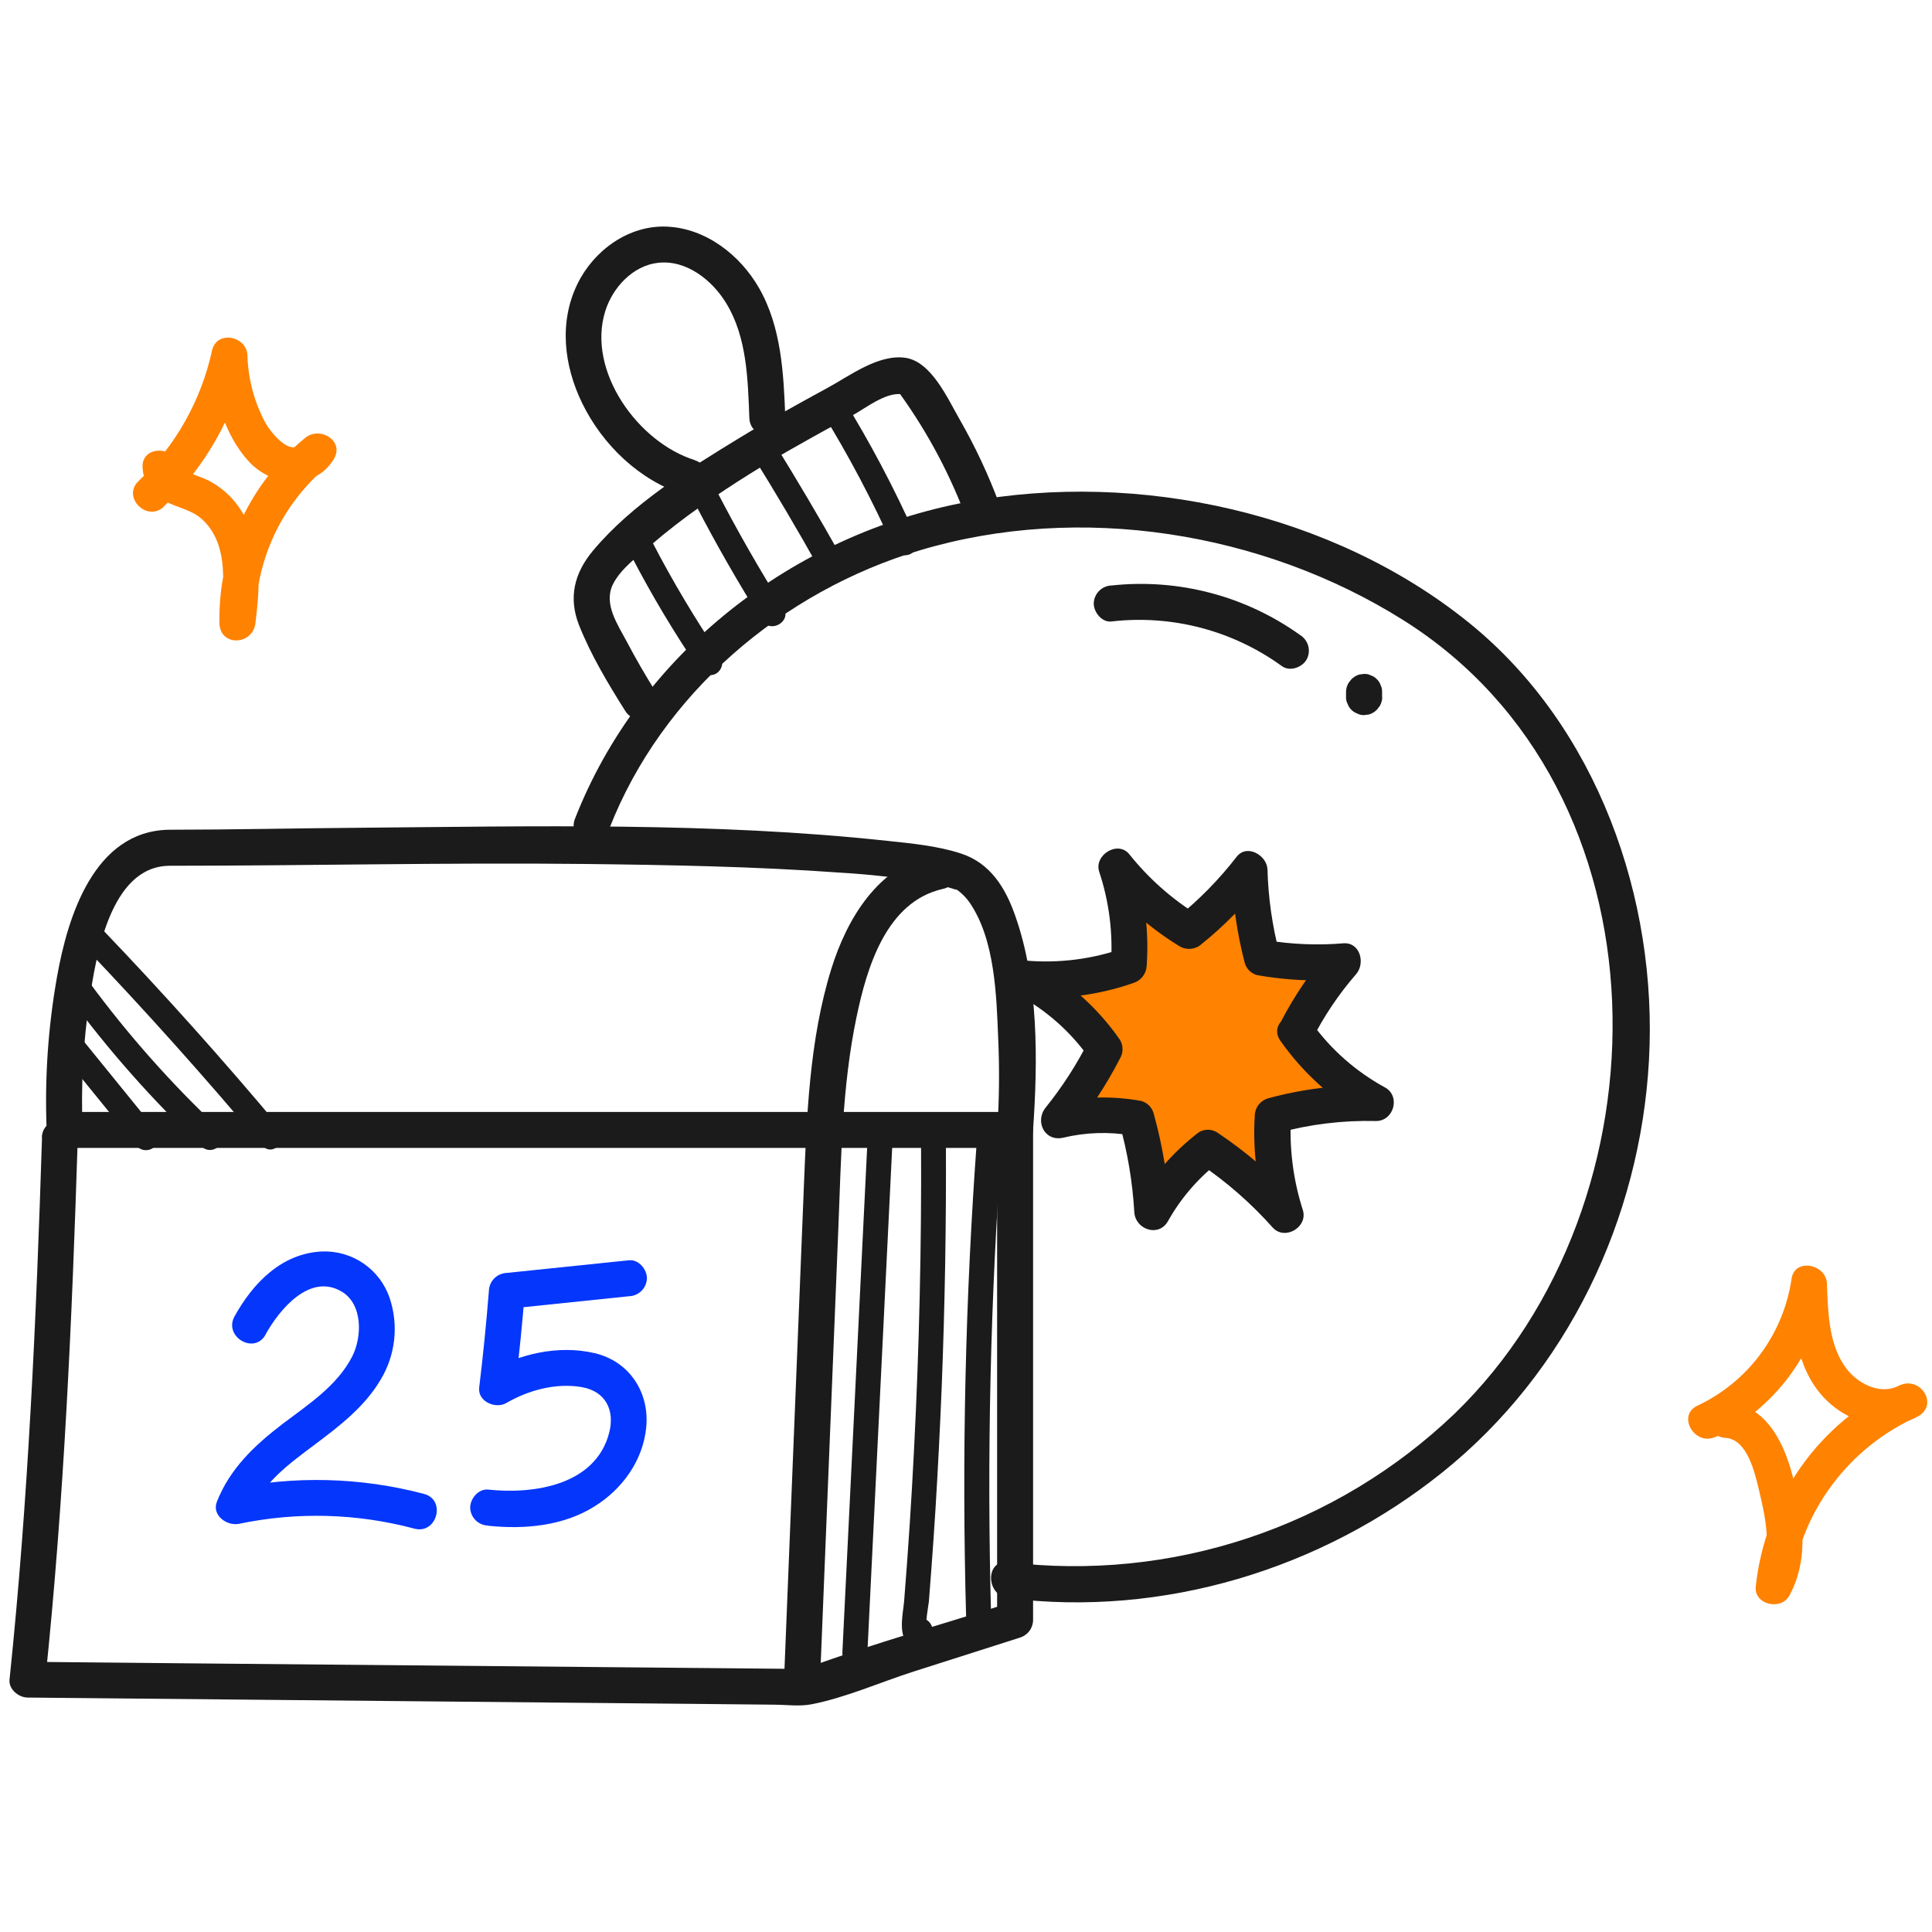 <svg width="136" height="136" viewBox="0 0 136 136" fill="none" xmlns="http://www.w3.org/2000/svg">
<g clip-path="url(#clip0_217_4279)">
<path d="M11.868 58.408C6.624 58.517 4.77 64.504 4.014 68.76C3.383 72.317 3.138 75.93 3.284 79.539C3.29 79.873 3.424 80.192 3.66 80.428C3.896 80.665 4.215 80.8 4.549 80.806H71.457C71.79 80.799 72.108 80.662 72.344 80.426C72.579 80.19 72.714 79.872 72.721 79.539C73.062 74.652 73.113 69.118 71.464 64.46C70.782 62.494 69.702 60.753 67.654 60.085C65.991 59.539 64.172 59.373 62.441 59.188C50.173 57.866 37.62 58.166 25.298 58.269C20.823 58.303 16.349 58.405 11.878 58.408C10.25 58.408 10.246 60.944 11.878 60.944C21.621 60.944 31.356 60.712 41.099 60.817C47.11 60.886 53.131 60.995 59.125 61.427C61.164 61.545 63.196 61.773 65.211 62.109C65.863 62.221 66.506 62.378 67.136 62.579C67.497 62.698 67.194 62.518 67.528 62.756C67.801 62.978 68.043 63.236 68.247 63.523C70.046 66.137 70.145 70.083 70.268 73.132C70.363 75.269 70.34 77.409 70.2 79.542L71.467 78.275H4.549L5.816 79.542C5.691 76.506 5.849 73.464 6.29 70.457C6.743 67.391 7.738 61.032 11.868 60.947C13.497 60.909 13.501 58.374 11.868 58.408Z" fill="#1B1B1B"/>
<path d="M65.689 60.129C61.807 60.998 59.62 64.665 58.516 68.215C56.965 73.214 56.788 78.595 56.577 83.781C56.122 95.083 55.668 106.387 55.214 117.694C55.149 119.323 57.684 119.319 57.749 117.694C58.171 107.287 58.593 96.882 59.013 86.48C59.214 81.519 59.272 76.489 60.291 71.609C61.02 68.11 62.387 63.465 66.377 62.572C67.968 62.232 67.294 59.771 65.695 60.129H65.689Z" fill="#1B1B1B"/>
<path d="M2.958 80.064C2.555 92.788 1.993 105.55 0.671 118.23C0.599 118.911 1.308 119.49 1.939 119.497L29.493 119.76L48.357 119.937L54.46 119.998C55.309 119.998 56.263 120.134 57.108 119.974C59.527 119.507 61.974 118.414 64.318 117.664L71.791 115.279C72.056 115.2 72.288 115.04 72.456 114.821C72.623 114.601 72.716 114.334 72.722 114.059V79.54C72.722 77.907 70.19 77.907 70.19 79.54V114.038L71.12 112.815C66.394 114.328 61.562 115.66 56.903 117.371C56.678 117.453 56.106 117.517 56.767 117.473H56.59C56.171 117.439 55.741 117.473 55.322 117.473L49.935 117.422L12.489 117.081L1.925 116.979L3.189 118.247C4.515 105.577 5.074 92.816 5.476 80.081C5.527 78.449 2.995 78.449 2.944 80.081L2.958 80.064Z" fill="#1B1B1B"/>
<path d="M18.698 93.929C19.642 92.225 21.782 89.591 24.038 90.91C25.547 91.792 25.496 94.109 24.794 95.483C23.738 97.558 21.662 98.89 19.867 100.253C17.918 101.746 16.19 103.375 15.27 105.705C14.885 106.673 15.982 107.44 16.827 107.266C20.912 106.412 25.141 106.529 29.173 107.607C30.75 108.026 31.425 105.583 29.854 105.164C25.38 103.98 20.69 103.863 16.163 104.823L17.72 106.38C18.517 104.366 20.422 102.99 22.092 101.739C23.857 100.417 25.666 99.043 26.801 97.108C27.316 96.254 27.638 95.297 27.746 94.306C27.855 93.315 27.746 92.311 27.428 91.366C27.093 90.383 26.451 89.534 25.596 88.945C24.741 88.356 23.719 88.058 22.681 88.095C19.839 88.214 17.805 90.317 16.51 92.665C15.72 94.092 17.907 95.391 18.698 93.942V93.929Z" fill="#0536FC"/>
<path d="M34.356 107.402C36.898 107.671 39.648 107.426 41.852 106.039C43.809 104.823 45.26 102.809 45.488 100.492C45.737 98.018 44.303 95.827 41.859 95.254C39.328 94.658 36.56 95.295 34.363 96.576L36.267 97.67C36.545 95.398 36.772 93.132 36.949 90.872L35.681 92.14L44.272 91.247C44.605 91.238 44.922 91.102 45.158 90.867C45.393 90.632 45.53 90.316 45.54 89.983C45.54 89.352 44.957 88.643 44.272 88.715L35.681 89.604C35.348 89.615 35.032 89.751 34.796 89.987C34.561 90.222 34.424 90.539 34.414 90.872C34.234 93.144 34.007 95.41 33.732 97.67C33.613 98.662 34.887 99.2 35.641 98.764C37.208 97.854 39.147 97.329 40.963 97.646C42.612 97.936 43.294 99.251 42.885 100.846C41.931 104.557 37.573 105.201 34.366 104.857C33.684 104.785 33.098 105.494 33.098 106.124C33.105 106.458 33.241 106.777 33.477 107.013C33.714 107.249 34.032 107.385 34.366 107.392L34.356 107.402Z" fill="#0536FC"/>
<path d="M42.898 58.313C46.603 48.826 55.087 41.615 64.762 38.736C76.007 35.376 88.884 37.428 98.787 43.657C117.825 55.627 117.736 84.677 102.392 99.514C98.254 103.472 93.289 106.462 87.855 108.269C82.422 110.077 76.655 110.656 70.97 109.965C69.355 109.761 69.369 112.296 70.97 112.497C81.847 113.86 93.021 110.483 101.543 103.637C110.335 96.584 115.46 85.826 116.077 74.632C116.704 63.264 112.431 51.143 103.424 43.851C93.829 36.088 80.133 33.096 68.094 35.332C55.858 37.594 45.028 45.974 40.472 57.642C39.879 59.158 42.326 59.819 42.916 58.323L42.898 58.313Z" fill="#1B1B1B"/>
<path d="M120.769 101.154C122.816 100.168 124.594 98.701 125.951 96.878C127.308 95.055 128.202 92.93 128.558 90.685L126.071 90.345C126.177 93.105 126.374 96.195 128.347 98.335C130.034 100.165 132.777 100.956 135.026 99.699C136.478 98.874 135.203 96.867 133.748 97.511C128.081 100.015 124.234 105.57 123.594 111.687C123.461 112.964 125.383 113.39 125.955 112.324C127.424 109.642 126.896 106.5 126.129 103.679C125.485 101.321 124.183 98.847 121.467 98.686C119.838 98.588 119.842 101.123 121.467 101.218C123.014 101.31 123.542 103.73 123.825 104.912C124.299 106.899 124.803 109.155 123.767 111.046L126.129 111.687C126.681 106.415 130.218 101.804 135.026 99.699L133.748 97.501C132.344 98.298 130.617 97.341 129.809 96.11C128.708 94.444 128.678 92.27 128.603 90.348C128.552 88.985 126.337 88.532 126.115 90.007C125.836 91.93 125.085 93.754 123.928 95.315C122.771 96.876 121.246 98.126 119.487 98.952C118.015 99.634 119.3 101.835 120.769 101.14V101.154Z" fill="#FF8200"/>
<path d="M46.203 48.771C45.474 47.609 44.782 46.423 44.142 45.206C43.501 43.99 42.469 42.535 43.136 41.151C43.675 40.047 44.902 39.154 45.815 38.371C46.95 37.393 48.139 36.48 49.362 35.617C51.606 34.052 53.927 32.601 56.317 31.269C57.51 30.588 58.703 29.937 59.926 29.286C60.948 28.741 62.59 27.378 63.756 27.828L62.999 27.245C65.033 29.98 66.683 32.981 67.903 36.163C68.475 37.672 70.926 37.018 70.346 35.481C69.584 33.432 68.655 31.449 67.569 29.552C66.727 28.097 65.582 25.463 63.739 25.187C61.831 24.911 59.81 26.461 58.229 27.317C56.184 28.431 54.123 29.569 52.122 30.785C48.524 32.977 44.472 35.495 41.743 38.763C40.431 40.33 39.995 42.068 40.761 44.007C41.596 46.116 42.806 48.13 44.016 50.049C44.878 51.412 47.083 50.154 46.203 48.767V48.771Z" fill="#1B1B1B"/>
<path d="M48.916 32.39C44.946 31.167 41.303 26.151 42.598 21.929C43.109 20.259 44.54 18.688 46.346 18.497C48.337 18.286 50.142 19.734 51.117 21.339C52.582 23.725 52.644 26.706 52.749 29.422C52.811 31.048 55.346 31.058 55.281 29.422C55.165 26.325 55.012 23.03 53.428 20.269C52.092 17.942 49.679 16.064 46.926 15.952C44.247 15.843 41.797 17.632 40.652 19.98C39.334 22.675 39.695 25.732 40.976 28.369C42.421 31.337 45.045 33.852 48.227 34.844C49.788 35.324 50.456 32.881 48.909 32.401L48.916 32.39Z" fill="#1B1B1B"/>
<path d="M11.538 35.649C14.456 32.865 16.485 29.28 17.368 25.345L14.881 25.004C14.979 27.6 15.722 30.568 17.549 32.521C19.174 34.252 22.105 34.542 23.478 32.354C24.299 31.049 22.541 29.969 21.488 30.82C19.559 32.395 18.013 34.386 16.966 36.645C15.919 38.905 15.4 41.372 15.446 43.861C15.484 45.535 17.791 45.439 17.982 43.861C18.298 41.221 18.51 38.379 17.031 36.024C16.458 35.077 15.632 34.308 14.646 33.806C14.196 33.591 13.719 33.448 13.262 33.257C13.08 33.194 12.906 33.11 12.744 33.005C12.635 32.926 12.56 32.817 12.57 32.94C12.441 31.325 9.905 31.311 10.038 32.94C10.065 33.424 10.219 33.893 10.486 34.298C10.752 34.703 11.121 35.031 11.555 35.247C12.42 35.727 13.449 35.86 14.199 36.532C16.206 38.331 15.736 41.493 15.45 43.861H17.985C17.945 41.706 18.403 39.57 19.322 37.62C20.241 35.67 21.596 33.958 23.284 32.616L21.294 31.083C20.517 32.316 19.048 30.401 18.704 29.802C17.903 28.328 17.463 26.687 17.419 25.011C17.365 23.648 15.252 23.221 14.928 24.67C14.16 28.185 12.356 31.39 9.749 33.87C8.566 34.998 10.359 36.787 11.541 35.663L11.538 35.649Z" fill="#FF8200"/>
<path d="M91.225 72.625C92.114 70.831 93.24 69.165 94.572 67.67C92.657 67.84 90.728 67.752 88.837 67.408C88.294 65.381 87.999 63.297 87.958 61.199C86.729 62.814 85.303 64.268 83.712 65.527C81.738 64.353 79.998 62.825 78.58 61.019C79.35 63.244 79.647 65.606 79.452 67.953C77.13 68.805 74.645 69.121 72.184 68.876C74.424 70.037 76.34 71.739 77.755 73.828C76.86 75.623 75.76 77.308 74.477 78.851C76.281 78.396 78.163 78.343 79.991 78.694C80.611 80.853 80.981 83.077 81.091 85.322C82.071 83.548 83.41 81.998 85.024 80.772C87.042 82.101 88.876 83.691 90.476 85.502C89.724 83.252 89.426 80.876 89.6 78.51C91.965 77.852 94.416 77.561 96.868 77.648C94.615 76.446 92.68 74.724 91.225 72.625Z" fill="#FF8200"/>
<path d="M92.319 73.265C93.168 71.574 94.226 69.995 95.468 68.566C96.119 67.806 95.751 66.321 94.572 66.402C92.771 66.554 90.958 66.482 89.174 66.188L90.053 67.07C89.555 65.151 89.276 63.181 89.222 61.199C89.184 60.214 87.784 59.383 87.058 60.303C85.817 61.907 84.392 63.359 82.812 64.63L84.346 64.433C82.491 63.288 80.848 61.83 79.49 60.126C78.675 59.137 77.002 60.197 77.374 61.356C78.08 63.479 78.36 65.721 78.198 67.953L79.129 66.733C76.908 67.519 74.545 67.821 72.198 67.619C70.93 67.527 70.494 69.394 71.56 69.98C73.593 71.058 75.343 72.597 76.672 74.475V73.197C75.823 74.892 74.795 76.492 73.605 77.968C72.831 78.932 73.53 80.384 74.838 80.087C76.424 79.707 78.07 79.653 79.677 79.931L78.791 79.045C79.371 81.097 79.725 83.206 79.848 85.335C79.929 86.548 81.551 87.114 82.209 85.976C83.091 84.399 84.273 83.01 85.688 81.887H84.41C86.322 83.174 88.065 84.697 89.597 86.419C90.452 87.346 92.081 86.381 91.713 85.185C91.024 83.038 90.742 80.781 90.881 78.53L89.954 79.753C92.206 79.138 94.535 78.855 96.869 78.912C98.116 78.912 98.603 77.171 97.506 76.554C95.456 75.44 93.684 73.878 92.323 71.984C91.389 70.662 89.191 71.926 90.132 73.265C91.723 75.531 93.806 77.409 96.225 78.758C96.439 77.971 96.65 77.184 96.865 76.397C94.298 76.334 91.734 76.644 89.256 77.317C88.992 77.396 88.759 77.556 88.592 77.775C88.425 77.995 88.332 78.261 88.326 78.537C88.178 81.016 88.49 83.501 89.246 85.867L91.362 84.633C89.677 82.758 87.763 81.102 85.664 79.706C85.472 79.588 85.251 79.526 85.025 79.526C84.8 79.526 84.579 79.588 84.386 79.706C82.609 81.069 81.118 82.768 79.998 84.708L82.359 85.349C82.228 82.993 81.843 80.657 81.211 78.384C81.154 78.172 81.043 77.978 80.888 77.823C80.733 77.667 80.54 77.555 80.328 77.498C78.276 77.128 76.17 77.182 74.14 77.658C74.551 78.362 74.962 79.067 75.373 79.774C76.718 78.143 77.883 76.372 78.849 74.492C78.961 74.298 79.019 74.077 79.019 73.853C79.019 73.629 78.961 73.409 78.849 73.214C77.293 70.964 75.23 69.113 72.825 67.81C72.61 68.594 72.398 69.381 72.184 70.168C74.76 70.382 77.351 70.05 79.79 69.193C80.052 69.11 80.282 68.948 80.449 68.729C80.615 68.51 80.71 68.245 80.72 67.97C80.889 65.509 80.578 63.039 79.803 60.698L77.684 61.928C79.195 63.795 81.018 65.387 83.071 66.634C83.316 66.767 83.596 66.82 83.872 66.784C84.147 66.749 84.405 66.627 84.608 66.436C86.186 65.163 87.611 63.711 88.854 62.109L86.69 61.213C86.753 63.422 87.063 65.618 87.614 67.759C87.67 67.971 87.782 68.165 87.938 68.321C88.093 68.476 88.287 68.588 88.499 68.645C90.503 68.997 92.543 69.1 94.572 68.951C94.272 68.229 93.972 67.51 93.676 66.787C92.282 68.371 91.091 70.121 90.128 71.998C89.403 73.439 91.59 74.724 92.319 73.265Z" fill="#1B1B1B"/>
<path d="M78.259 43.745C82.506 43.26 86.78 44.383 90.24 46.893C90.795 47.292 91.651 46.989 91.971 46.437C92.134 46.145 92.178 45.801 92.093 45.478C92.009 45.155 91.802 44.877 91.518 44.702C87.677 41.95 82.957 40.708 78.259 41.213C77.926 41.221 77.609 41.357 77.373 41.592C77.137 41.827 77.001 42.144 76.991 42.477C76.991 43.104 77.574 43.84 78.259 43.745Z" fill="#1B1B1B"/>
<path d="M97.29 49.047V48.706C97.297 48.536 97.26 48.367 97.181 48.215C97.131 48.06 97.04 47.92 96.919 47.81C96.807 47.689 96.666 47.599 96.51 47.547C96.36 47.469 96.192 47.431 96.023 47.438L95.682 47.483C95.469 47.546 95.277 47.664 95.123 47.824L94.925 48.079C94.811 48.273 94.751 48.494 94.752 48.72V49.06C94.744 49.23 94.782 49.398 94.861 49.548C94.918 49.704 95.008 49.846 95.126 49.964C95.243 50.082 95.386 50.172 95.542 50.229C95.692 50.308 95.86 50.346 96.029 50.338L96.37 50.294C96.583 50.231 96.776 50.114 96.929 49.953L97.127 49.698C97.242 49.504 97.302 49.282 97.3 49.057L97.29 49.047Z" fill="#1B1B1B"/>
<path d="M4.198 73.988C6.015 76.23 7.833 78.47 9.65 80.708C9.816 80.872 10.04 80.964 10.274 80.964C10.507 80.964 10.732 80.872 10.897 80.708C11.057 80.539 11.146 80.316 11.146 80.084C11.146 79.852 11.057 79.629 10.897 79.46L5.445 72.744C5.364 72.662 5.267 72.597 5.16 72.553C5.053 72.508 4.938 72.486 4.823 72.485C4.707 72.485 4.593 72.508 4.486 72.552C4.379 72.596 4.282 72.661 4.2 72.742C4.118 72.824 4.053 72.921 4.008 73.028C3.964 73.135 3.941 73.249 3.941 73.365C3.941 73.481 3.963 73.595 4.008 73.702C4.052 73.809 4.116 73.906 4.198 73.988Z" fill="#1B1B1B"/>
<path d="M4.733 69.997C7.552 73.846 10.716 77.429 14.186 80.704C15.014 81.484 16.261 80.241 15.433 79.46C12.068 76.294 8.996 72.829 6.256 69.108C6.133 68.912 5.939 68.77 5.715 68.712C5.491 68.653 5.254 68.681 5.05 68.791C4.849 68.91 4.704 69.104 4.644 69.329C4.585 69.555 4.617 69.795 4.733 69.997Z" fill="#1B1B1B"/>
<path d="M5.943 66.651C10.259 71.172 14.428 75.829 18.448 80.622C19.178 81.495 20.418 80.241 19.696 79.375C15.682 74.579 11.512 69.922 7.186 65.404C6.403 64.579 5.142 65.83 5.943 66.648V66.651Z" fill="#1B1B1B"/>
<path d="M61.06 80.411C60.47 92.376 59.883 104.34 59.299 116.303C59.241 117.438 61.003 117.434 61.06 116.303C61.647 104.34 62.234 92.376 62.822 80.411C62.877 79.279 61.118 79.283 61.06 80.411Z" fill="#1B1B1B"/>
<path d="M64.836 80.411C64.875 87.621 64.71 94.829 64.342 102.032C64.163 105.597 63.93 109.158 63.644 112.715C63.565 113.679 63.058 115.594 64.404 115.966C65.371 116.232 65.975 115.09 65.518 114.32C65.418 114.154 65.267 114.025 65.088 113.952C64.909 113.879 64.71 113.865 64.523 113.915L64.431 113.945C63.361 114.306 63.821 116.01 64.901 115.649L64.99 115.618L63.978 115.22V114.654L64.502 114.248L64.387 114.276L65.245 114.501C65.099 114.388 65.375 112.916 65.388 112.725C65.446 111.999 65.504 111.274 65.555 110.548C65.664 109.094 65.764 107.64 65.855 106.186C66.028 103.351 66.172 100.511 66.288 97.667C66.515 91.917 66.614 86.165 66.585 80.411C66.585 79.276 64.816 79.273 64.819 80.411H64.836Z" fill="#1B1B1B"/>
<path d="M68.779 80.07C67.952 91.312 67.695 102.589 68.009 113.857C68.039 114.988 69.805 114.995 69.77 113.857C69.458 102.588 69.715 91.31 70.541 80.067C70.626 78.936 68.861 78.939 68.779 80.067V80.07Z" fill="#1B1B1B"/>
<path d="M44.391 39.039C45.832 41.82 47.437 44.512 49.199 47.102C49.321 47.299 49.514 47.442 49.739 47.501C49.963 47.559 50.202 47.53 50.405 47.419C50.605 47.299 50.751 47.106 50.81 46.88C50.87 46.655 50.838 46.415 50.722 46.212C48.961 43.623 47.355 40.931 45.914 38.15C45.791 37.957 45.599 37.82 45.377 37.766C45.155 37.712 44.921 37.747 44.724 37.862C44.527 37.977 44.382 38.164 44.32 38.383C44.258 38.603 44.283 38.838 44.391 39.039Z" fill="#1B1B1B"/>
<path d="M48.967 35.525C50.41 38.306 51.963 41.02 53.629 43.669C54.232 44.63 55.758 43.744 55.152 42.78C53.487 40.133 51.933 37.419 50.49 34.636C49.969 33.613 48.446 34.52 48.967 35.525Z" fill="#1B1B1B"/>
<path d="M52.909 31.969C54.563 34.622 56.153 37.314 57.68 40.045C58.239 41.036 59.762 40.147 59.203 39.155C57.67 36.429 56.079 33.737 54.432 31.079C53.836 30.115 52.309 31.001 52.913 31.969H52.909Z" fill="#1B1B1B"/>
<path d="M57.759 28.85C59.708 31.995 61.439 35.269 62.942 38.65C63.061 38.851 63.254 38.998 63.48 39.057C63.706 39.116 63.946 39.084 64.148 38.967C64.346 38.845 64.489 38.652 64.548 38.428C64.607 38.203 64.578 37.964 64.465 37.761C62.962 34.38 61.231 31.106 59.282 27.961C58.686 27 57.159 27.882 57.759 28.85Z" fill="#1B1B1B"/>
</g>
<defs>
<clipPath id="clip0_217_4279">
<rect width="135" height="135" fill="white" transform="translate(0.666 0.5)"/>
</clipPath>
</defs>
</svg>
